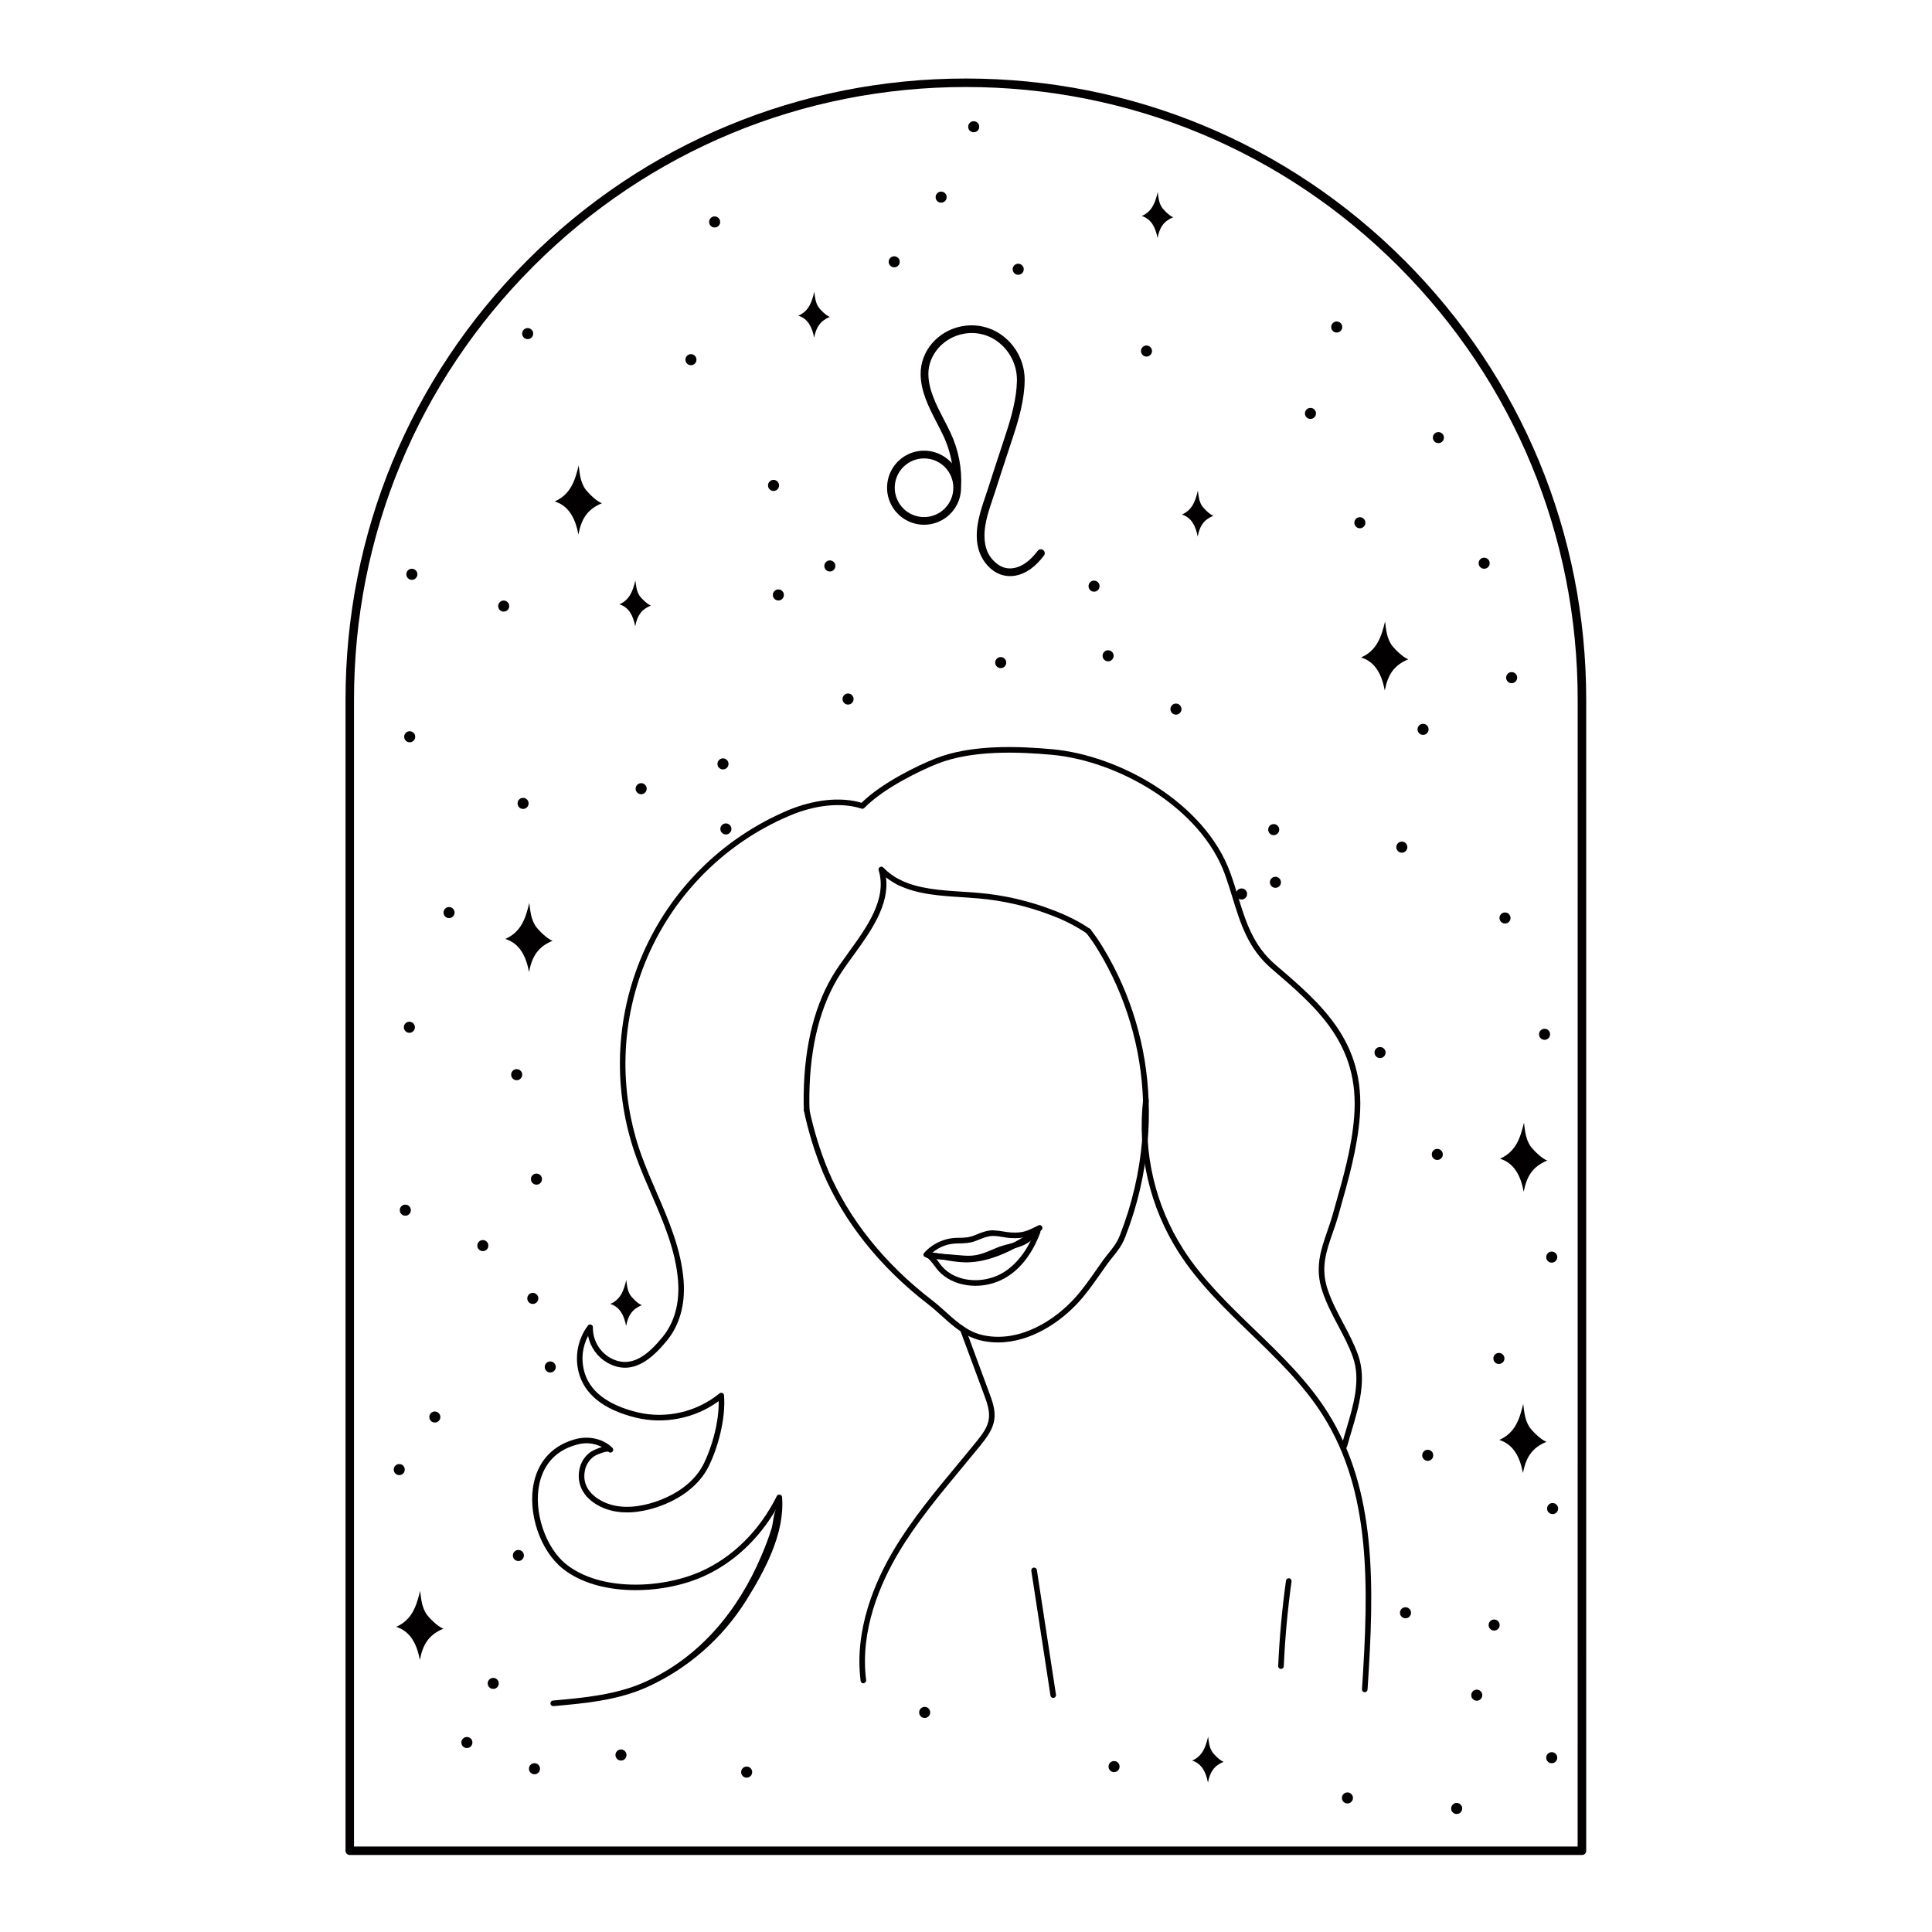 <svg xmlns="http://www.w3.org/2000/svg" xmlns:xlink="http://www.w3.org/1999/xlink" width="300" zoomAndPan="magnify" viewBox="0 0 224.88 225" height="300" preserveAspectRatio="xMidYMid meet" version="1.0"><defs><clipPath id="a68aee7520"><path d="M 40.09 9.145 L 184.762 9.145 L 184.762 216.031 L 40.09 216.031 Z M 40.09 9.145 " clip-rule="nonzero"/></clipPath></defs><path fill="#020000" d="M 116.164 156.34 C 115.594 156.34 115.027 156.285 114.465 156.176 C 113.535 155.992 112.68 155.633 111.895 155.102 C 111.082 154.57 110.344 153.91 109.637 153.27 C 109.129 152.812 108.605 152.34 108.055 151.914 C 102.457 147.609 98.215 142.297 95.781 136.551 C 94.824 134.215 94.082 131.816 93.562 129.348 C 93.543 129.262 93.555 129.18 93.605 129.102 C 93.652 129.027 93.723 128.98 93.809 128.961 C 93.898 128.941 93.977 128.957 94.055 129.004 C 94.129 129.051 94.176 129.121 94.199 129.207 C 94.711 131.637 95.441 134 96.383 136.297 C 98.777 141.941 102.945 147.164 108.453 151.395 C 109.023 151.832 109.559 152.316 110.078 152.781 C 110.805 153.434 111.484 154.047 112.262 154.551 C 112.973 155.039 113.75 155.363 114.594 155.531 C 118.754 156.344 122.793 153.77 125.188 151.082 C 126.078 150.086 126.859 148.973 127.609 147.898 C 127.859 147.539 128.113 147.176 128.371 146.812 C 128.613 146.48 128.844 146.195 129.066 145.918 C 129.586 145.27 130.035 144.711 130.383 143.809 C 131.773 140.242 132.633 136.555 132.957 132.742 C 133.082 131.23 133.117 129.719 133.055 128.203 L 133.055 128.172 C 132.949 125.094 132.457 122.078 131.578 119.125 C 130.703 116.172 129.469 113.375 127.875 110.738 C 127.441 110.016 126.969 109.324 126.453 108.664 C 126.438 108.645 126.422 108.621 126.414 108.602 C 126.391 108.555 126.375 108.504 126.379 108.449 C 126.379 108.359 126.41 108.285 126.473 108.219 C 126.535 108.156 126.613 108.125 126.703 108.125 C 126.816 108.129 126.91 108.18 126.973 108.277 C 127.5 108.957 127.988 109.664 128.43 110.406 C 130.051 113.09 131.309 115.938 132.203 118.949 C 133.098 121.957 133.598 125.031 133.707 128.168 C 133.77 129.715 133.734 131.262 133.605 132.805 C 133.273 136.68 132.402 140.426 130.988 144.051 C 130.605 145.047 130.102 145.676 129.57 146.332 C 129.352 146.605 129.129 146.883 128.895 147.203 C 128.637 147.559 128.387 147.918 128.137 148.277 C 127.375 149.359 126.582 150.496 125.664 151.527 C 123.48 153.969 119.961 156.34 116.164 156.34 Z M 116.164 156.34 " fill-opacity="1" fill-rule="nonzero"/><path fill="#020000" d="M 104.625 103.082 C 104.535 103.082 104.457 103.047 104.395 102.984 C 104.328 102.918 104.297 102.844 104.297 102.754 C 104.301 102.664 104.332 102.586 104.395 102.523 C 104.461 102.457 104.535 102.426 104.625 102.426 C 104.715 102.43 104.793 102.461 104.855 102.523 C 104.918 102.59 104.953 102.664 104.949 102.754 C 104.953 102.848 104.922 102.922 104.855 102.988 C 104.793 103.051 104.715 103.082 104.625 103.082 Z M 104.625 103.082 " fill-opacity="1" fill-rule="nonzero"/><path fill="#020000" d="M 113.531 149.742 C 112.195 149.742 110.902 149.363 109.914 148.617 C 109.5 148.309 109.145 147.941 108.848 147.52 C 108.609 147.18 108.156 146.629 107.988 146.527 C 107.801 146.488 107.715 146.375 107.727 146.184 C 107.742 145.992 107.848 145.891 108.039 145.883 C 108.652 145.859 109.391 145.984 110.035 146.094 C 110.211 146.121 110.379 146.152 110.539 146.172 C 111.133 146.277 111.73 146.34 112.332 146.363 C 115.23 146.422 118.133 144.738 120.605 143.172 C 120.738 143.086 120.863 143.094 120.984 143.191 C 121.105 143.289 121.141 143.41 121.086 143.559 C 120.516 145.105 119.152 147.895 116.43 149.121 C 115.508 149.535 114.543 149.742 113.531 149.742 Z M 108.957 146.586 C 109.105 146.766 109.25 146.961 109.379 147.145 C 109.637 147.508 109.945 147.824 110.305 148.094 C 111.836 149.242 114.191 149.414 116.164 148.523 C 117.758 147.801 119.156 146.273 120.09 144.258 C 117.781 145.676 115.168 147.012 112.473 147.012 L 112.316 147.012 C 111.688 146.988 111.062 146.922 110.441 146.816 C 110.277 146.793 110.105 146.762 109.926 146.73 C 109.621 146.68 109.285 146.625 108.961 146.586 Z M 108.051 146.531 Z M 108.051 146.531 " fill-opacity="1" fill-rule="nonzero"/><path fill="#020000" d="M 112.699 146.895 C 112.531 146.895 112.359 146.895 112.18 146.875 C 111.863 146.852 111.543 146.824 111.23 146.797 C 110.742 146.75 110.238 146.703 109.742 146.684 C 108.965 146.652 107.637 146.551 107.512 146.25 C 107.457 146.125 107.477 146.008 107.57 145.906 C 108.062 145.355 108.648 144.93 109.324 144.625 C 109.996 144.32 110.703 144.164 111.445 144.156 C 112.234 144.156 112.762 144.129 113.418 143.875 L 113.68 143.766 C 114.258 143.531 114.859 143.289 115.551 143.281 C 115.969 143.297 116.383 143.344 116.793 143.418 C 117.098 143.473 117.402 143.512 117.707 143.535 C 119.078 143.605 119.551 143.371 120.812 142.742 L 120.863 142.715 C 121.027 142.629 121.164 142.664 121.273 142.809 C 121.383 142.957 121.371 143.098 121.246 143.23 C 121.121 143.363 121.008 143.48 120.898 143.598 C 120.117 144.434 119.684 144.895 118.371 145.297 C 118.109 145.375 117.848 145.441 117.582 145.508 C 117.137 145.613 116.703 145.75 116.277 145.918 L 115.879 146.082 C 114.777 146.539 113.945 146.895 112.699 146.895 Z M 108.504 145.902 C 109.008 145.961 109.668 146.027 109.77 146.035 C 110.273 146.059 110.789 146.105 111.285 146.152 C 111.598 146.18 111.914 146.207 112.23 146.23 C 113.625 146.328 114.422 145.992 115.629 145.48 L 116.031 145.309 C 116.484 145.129 116.949 144.988 117.426 144.879 C 117.684 144.812 117.934 144.742 118.184 144.672 C 118.684 144.539 119.141 144.32 119.551 144.008 C 119.031 144.168 118.484 144.227 117.68 144.184 C 117.348 144.16 117.02 144.121 116.695 144.059 C 116.32 143.984 115.941 143.941 115.562 143.938 C 114.996 143.945 114.48 144.152 113.93 144.375 L 113.66 144.484 C 112.898 144.781 112.289 144.805 111.449 144.812 C 110.336 144.82 109.355 145.184 108.504 145.902 Z M 108.504 145.902 " fill-opacity="1" fill-rule="nonzero"/><path fill="#020000" d="M 158.879 197.07 L 158.855 197.07 C 158.766 197.066 158.691 197.027 158.633 196.961 C 158.574 196.895 158.547 196.812 158.555 196.727 C 159.363 184.559 159.586 173.77 154.062 164.926 C 151.801 161.305 148.648 158.266 145.602 155.324 C 142.602 152.426 139.492 149.43 137.211 145.859 C 135.523 143.215 134.324 140.367 133.613 137.312 C 132.902 134.258 132.723 131.172 133.07 128.055 C 133.086 127.973 133.129 127.902 133.199 127.852 C 133.266 127.801 133.344 127.777 133.43 127.789 C 133.516 127.797 133.586 127.836 133.641 127.902 C 133.699 127.969 133.723 128.043 133.719 128.129 C 133.375 131.172 133.551 134.184 134.242 137.164 C 134.938 140.145 136.105 142.926 137.754 145.504 C 140 149.012 143.078 151.98 146.055 154.852 C 149.133 157.82 152.312 160.891 154.613 164.574 C 160.242 173.586 160.02 184.492 159.203 196.766 C 159.199 196.852 159.164 196.926 159.102 196.984 C 159.039 197.043 158.965 197.07 158.879 197.07 Z M 158.879 197.07 " fill-opacity="1" fill-rule="nonzero"/><path fill="#020000" d="M 100.492 196.035 C 100.301 196.035 100.195 195.941 100.168 195.754 C 99.406 189.789 101.852 184.16 104.035 180.492 C 106.148 176.941 108.832 173.719 111.43 170.59 C 112.16 169.707 112.918 168.797 113.648 167.895 C 114.379 166.992 114.965 166.203 115.098 165.25 C 115.23 164.301 114.871 163.312 114.551 162.445 L 111.77 154.941 C 111.738 154.859 111.742 154.777 111.781 154.695 C 111.816 154.613 111.879 154.555 111.961 154.523 C 112.047 154.492 112.129 154.496 112.211 154.535 C 112.293 154.57 112.352 154.633 112.383 154.719 L 115.152 162.219 C 115.5 163.16 115.898 164.23 115.734 165.336 C 115.574 166.441 114.895 167.367 114.148 168.301 C 113.414 169.203 112.66 170.117 111.922 171 C 109.352 174.102 106.68 177.312 104.59 180.82 C 102.457 184.398 100.07 189.879 100.809 195.664 C 100.82 195.75 100.801 195.832 100.746 195.902 C 100.688 195.973 100.617 196.016 100.527 196.027 Z M 100.492 196.035 " fill-opacity="1" fill-rule="nonzero"/><path fill="#020000" d="M 122.598 197.73 C 122.414 197.73 122.309 197.641 122.277 197.461 L 120.047 182.938 C 120.035 182.848 120.055 182.766 120.105 182.691 C 120.16 182.621 120.23 182.578 120.32 182.562 C 120.41 182.551 120.488 182.57 120.562 182.625 C 120.633 182.676 120.676 182.746 120.691 182.836 L 122.918 197.359 C 122.934 197.449 122.914 197.527 122.859 197.602 C 122.809 197.676 122.738 197.719 122.648 197.73 Z M 122.598 197.73 " fill-opacity="1" fill-rule="nonzero"/><path fill="#020000" d="M 149.121 194.363 L 149.109 194.363 C 149.02 194.359 148.941 194.324 148.883 194.258 C 148.82 194.191 148.793 194.113 148.797 194.023 C 148.945 190.707 149.25 187.359 149.707 184.07 C 149.723 183.984 149.77 183.914 149.84 183.863 C 149.91 183.812 149.988 183.793 150.074 183.805 C 150.16 183.816 150.23 183.855 150.285 183.926 C 150.34 183.996 150.363 184.07 150.355 184.16 C 149.898 187.426 149.594 190.754 149.449 194.051 C 149.445 194.137 149.41 194.211 149.348 194.273 C 149.285 194.332 149.211 194.363 149.121 194.363 Z M 149.121 194.363 " fill-opacity="1" fill-rule="nonzero"/><path fill="#020000" d="M 64.379 198.691 C 64.289 198.695 64.215 198.668 64.148 198.605 C 64.082 198.547 64.047 198.473 64.043 198.383 C 64.039 198.293 64.066 198.215 64.125 198.148 C 64.188 198.082 64.262 198.047 64.352 198.043 C 67.969 197.719 71.707 197.383 75.062 195.875 C 81.465 192.984 85.906 187.559 88.605 181.199 C 89.051 180.168 89.445 179.121 89.785 178.051 C 89.988 177.398 90.012 176.301 90.34 175.734 C 88.27 179.305 85.277 182.074 81.805 183.613 C 77 185.746 69.57 185.973 65.457 182.668 C 62.828 180.555 61.359 176.164 62.113 172.672 C 62.68 170.055 64.426 168.25 67.031 167.582 C 68.582 167.188 70.242 167.59 71.258 168.613 C 71.32 168.676 71.355 168.75 71.355 168.844 C 71.355 168.934 71.324 169.008 71.258 169.074 C 71.195 169.137 71.117 169.168 71.027 169.168 C 70.938 169.168 70.863 169.137 70.797 169.07 C 70.586 168.961 69.5 169.352 69.137 169.598 C 68.559 170.008 68.199 170.562 68.055 171.258 C 67.602 173.508 69.543 174.613 70.395 174.984 C 72.387 175.852 74.648 175.43 76.191 174.922 C 77.738 174.414 80.562 173.152 81.891 170.477 C 82.82 168.602 83.68 165.699 83.637 163.176 C 82.25 164.184 80.715 164.855 79.035 165.191 C 77.355 165.527 75.68 165.5 74.012 165.105 C 70.23 164.176 67.98 162.379 67.32 159.77 C 67.09 158.836 67.07 157.898 67.258 156.957 C 67.449 156.012 67.828 155.156 68.402 154.383 C 68.5 154.258 68.621 154.219 68.773 154.273 C 68.922 154.324 68.996 154.43 68.988 154.59 C 68.98 155.312 69.152 155.988 69.504 156.617 C 69.859 157.25 70.348 157.746 70.973 158.113 C 73.465 159.523 75.465 157.695 77.094 155.719 C 78.48 154.035 79.109 151.77 78.906 149.164 C 78.633 145.621 77.188 142.285 75.793 139.062 C 75.195 137.68 74.574 136.254 74.059 134.828 C 73.715 133.875 73.414 132.91 73.16 131.93 C 72.906 130.949 72.699 129.957 72.539 128.957 C 72.379 127.957 72.266 126.949 72.199 125.941 C 72.137 124.93 72.117 123.918 72.148 122.902 C 72.18 121.891 72.258 120.883 72.387 119.875 C 72.512 118.871 72.688 117.875 72.906 116.887 C 73.129 115.898 73.395 114.922 73.711 113.957 C 74.023 112.996 74.383 112.047 74.785 111.117 C 75.188 110.191 75.637 109.281 76.125 108.395 C 76.613 107.508 77.145 106.645 77.715 105.809 C 78.285 104.973 78.895 104.164 79.543 103.387 C 80.191 102.609 80.875 101.863 81.594 101.148 C 82.312 100.434 83.062 99.758 83.844 99.113 C 84.629 98.473 85.441 97.867 86.281 97.305 C 87.121 96.738 87.984 96.215 88.875 95.73 C 89.766 95.246 90.676 94.809 91.605 94.41 C 94.691 93.098 97.832 92.766 100.277 93.492 C 102.609 91.191 106.758 89.172 108.879 88.332 C 113.113 86.652 118.672 86.91 122.477 87.254 C 130.367 87.965 140.285 93.539 143.215 101.637 C 143.551 102.555 143.832 103.469 144.105 104.355 C 145.016 107.324 145.879 110.125 148.473 112.348 C 153.875 116.969 158.977 121.332 158.301 130.059 C 158.016 133.719 157 137.305 156.02 140.773 L 155.797 141.562 C 155.59 142.301 155.355 142.98 155.121 143.641 C 154.375 145.789 153.734 147.641 154.547 150.133 C 154.992 151.508 155.688 152.816 156.359 154.082 C 157 155.289 157.66 156.531 158.121 157.852 C 159.117 160.695 158.18 163.852 157.352 166.637 C 157.16 167.27 156.98 167.871 156.824 168.461 C 156.801 168.547 156.75 168.613 156.672 168.66 C 156.598 168.703 156.512 168.715 156.426 168.691 C 156.34 168.668 156.273 168.621 156.23 168.543 C 156.184 168.465 156.172 168.383 156.195 168.293 C 156.355 167.695 156.535 167.09 156.727 166.449 C 157.566 163.629 158.434 160.715 157.504 158.07 C 157.059 156.797 156.41 155.57 155.781 154.391 C 155.098 153.098 154.391 151.762 153.926 150.336 C 153.043 147.637 153.754 145.594 154.504 143.426 C 154.727 142.773 154.961 142.102 155.16 141.383 L 155.383 140.598 C 156.367 137.156 157.379 133.602 157.648 130.008 C 158.301 121.605 153.316 117.348 148.051 112.84 C 145.312 110.5 144.422 107.609 143.48 104.547 C 143.211 103.668 142.93 102.762 142.605 101.855 C 139.762 94 130.105 88.594 122.418 87.902 C 118.672 87.566 113.223 87.316 109.121 88.941 C 107.004 89.781 102.832 91.809 100.602 94.09 C 100.508 94.184 100.395 94.211 100.27 94.172 C 97.953 93.414 94.887 93.719 91.863 95.008 C 90.949 95.395 90.055 95.828 89.184 96.301 C 88.312 96.773 87.465 97.285 86.641 97.84 C 85.816 98.395 85.023 98.984 84.254 99.613 C 83.488 100.246 82.754 100.91 82.047 101.609 C 81.344 102.309 80.676 103.039 80.039 103.801 C 79.406 104.562 78.809 105.355 78.246 106.176 C 77.688 106.996 77.168 107.84 76.688 108.707 C 76.207 109.578 75.77 110.469 75.375 111.379 C 74.98 112.289 74.629 113.215 74.32 114.16 C 74.016 115.105 73.75 116.062 73.535 117.031 C 73.316 118 73.148 118.977 73.023 119.961 C 72.898 120.945 72.824 121.934 72.793 122.926 C 72.762 123.922 72.777 124.91 72.844 125.902 C 72.906 126.895 73.016 127.879 73.172 128.859 C 73.332 129.84 73.535 130.812 73.785 131.773 C 74.031 132.734 74.328 133.68 74.664 134.613 C 75.176 136.02 75.789 137.438 76.383 138.812 C 77.801 142.09 79.266 145.473 79.551 149.125 C 79.77 151.902 79.09 154.328 77.594 156.145 C 75.898 158.203 73.578 160.352 70.648 158.691 C 70.074 158.352 69.59 157.914 69.203 157.371 C 68.816 156.828 68.559 156.227 68.426 155.574 C 67.77 156.859 67.609 158.207 67.949 159.609 C 68.543 161.969 70.633 163.605 74.16 164.473 C 74.988 164.668 75.828 164.77 76.68 164.773 C 77.531 164.773 78.371 164.68 79.199 164.492 C 80.027 164.301 80.824 164.02 81.59 163.645 C 82.355 163.273 83.066 162.816 83.727 162.281 C 83.828 162.199 83.941 162.18 84.062 162.23 C 84.184 162.285 84.25 162.375 84.262 162.504 C 84.48 165.281 83.52 168.656 82.473 170.77 C 81.414 172.91 79.254 174.605 76.395 175.543 C 74.742 176.082 72.316 176.531 70.137 175.586 C 68.055 174.68 67.039 173.012 67.418 171.133 C 67.59 170.262 68.043 169.57 68.77 169.062 C 69.172 168.836 69.594 168.656 70.039 168.52 C 69.129 168.062 68.18 167.961 67.195 168.223 C 64.18 168.992 63.113 171.145 62.754 172.816 C 62.059 176.035 63.453 180.227 65.867 182.164 C 69.793 185.312 76.914 185.07 81.539 183.02 C 85.258 181.371 88.402 178.258 90.402 174.242 C 90.477 174.098 90.598 174.039 90.758 174.07 C 90.918 174.102 91.008 174.199 91.02 174.363 C 91.355 178.625 88.988 182.949 86.805 186.441 C 85.422 188.633 83.754 190.586 81.801 192.293 C 79.848 194 77.691 195.391 75.332 196.465 C 71.875 198.027 68.082 198.363 64.41 198.695 Z M 64.379 198.691 " fill-opacity="1" fill-rule="nonzero"/><path fill="#020000" d="M 93.883 129.605 C 93.797 129.605 93.723 129.578 93.66 129.516 C 93.598 129.457 93.562 129.383 93.559 129.297 C 93.547 129.074 93.535 128.844 93.535 128.621 C 93.469 122.625 94.578 117.625 96.832 113.766 C 97.371 112.84 98.062 111.891 98.789 110.883 C 100.895 107.98 103.281 104.691 102.27 101.352 C 102.227 101.191 102.273 101.07 102.418 100.984 C 102.562 100.898 102.695 100.914 102.812 101.035 C 103.371 101.617 104.012 102.09 104.734 102.449 L 104.77 102.465 C 106.871 103.52 109.504 103.684 112.059 103.852 C 112.68 103.891 113.32 103.93 113.938 103.988 C 116.934 104.25 119.832 104.926 122.633 106.012 C 124.316 106.656 125.711 107.367 126.883 108.18 C 126.98 108.246 127.027 108.34 127.031 108.457 C 127.031 108.602 126.965 108.703 126.828 108.758 C 126.691 108.816 126.574 108.789 126.473 108.684 C 125.195 107.832 123.84 107.141 122.398 106.605 C 119.656 105.543 116.816 104.883 113.883 104.629 C 113.277 104.578 112.637 104.535 112.02 104.492 C 109.418 104.328 106.727 104.156 104.508 103.055 C 104.496 103.051 104.484 103.043 104.473 103.039 C 103.992 102.797 103.543 102.508 103.121 102.172 C 103.543 105.441 101.312 108.516 99.332 111.258 C 98.609 112.25 97.93 113.188 97.406 114.086 C 95.215 117.844 94.133 122.73 94.199 128.605 C 94.199 128.824 94.211 129.043 94.223 129.258 C 94.227 129.348 94.199 129.426 94.137 129.492 C 94.078 129.559 94.004 129.594 93.914 129.598 Z M 93.883 129.605 " fill-opacity="1" fill-rule="nonzero"/><g clip-path="url(#a68aee7520)"><path fill="#020000" d="M 163.508 30.328 C 149.863 16.664 131.719 9.145 112.426 9.145 C 93.129 9.145 74.984 16.664 61.34 30.328 C 47.695 43.992 40.18 62.148 40.18 81.461 L 40.18 215.539 C 40.18 215.676 40.227 215.793 40.324 215.887 C 40.422 215.984 40.535 216.031 40.672 216.031 L 184.176 216.031 C 184.312 216.035 184.426 215.984 184.523 215.891 C 184.621 215.793 184.668 215.676 184.668 215.539 L 184.668 81.461 C 184.664 62.148 177.152 43.988 163.508 30.328 Z M 183.672 215.043 L 41.168 215.043 L 41.168 81.461 C 41.168 62.41 48.578 44.504 62.039 31.027 C 75.5 17.551 93.391 10.133 112.426 10.133 C 131.457 10.133 149.348 17.555 162.809 31.027 C 176.27 44.504 183.676 62.41 183.676 81.461 Z M 183.672 215.043 " fill-opacity="1" fill-rule="nonzero"/></g><path fill="#020000" d="M 64.539 58.395 C 66.219 58.918 66.949 60.41 67.301 62.242 C 67.664 60.379 68.359 59.312 70.043 58.602 C 69.352 58.383 68.254 57.211 68.035 56.855 C 67.508 55.996 67.457 55.156 67.332 54.199 C 66.91 55.965 66.395 57.582 64.539 58.395 Z M 64.539 58.395 " fill-opacity="1" fill-rule="nonzero"/><path fill="#020000" d="M 46.078 189.465 C 47.754 189.988 48.488 191.48 48.836 193.312 C 49.199 191.449 49.898 190.383 51.582 189.672 C 50.891 189.453 49.789 188.281 49.57 187.926 C 49.043 187.066 48.996 186.227 48.867 185.27 C 48.445 187.027 47.93 188.652 46.078 189.465 Z M 46.078 189.465 " fill-opacity="1" fill-rule="nonzero"/><path fill="#020000" d="M 174.629 134.941 C 176.309 135.465 177.043 136.957 177.391 138.789 C 177.754 136.926 178.453 135.859 180.137 135.152 C 179.441 134.93 178.344 133.758 178.125 133.402 C 177.598 132.543 177.547 131.703 177.422 130.746 C 177 132.512 176.48 134.129 174.629 134.941 Z M 174.629 134.941 " fill-opacity="1" fill-rule="nonzero"/><path fill="#020000" d="M 174.543 167.695 C 176.219 168.223 176.953 169.711 177.301 171.543 C 177.668 169.684 178.363 168.613 180.047 167.906 C 179.355 167.684 178.254 166.516 178.035 166.156 C 177.512 165.301 177.461 164.457 177.332 163.5 C 176.91 165.27 176.395 166.883 174.543 167.695 Z M 174.543 167.695 " fill-opacity="1" fill-rule="nonzero"/><path fill="#020000" d="M 158.453 76.566 C 160.129 77.09 160.863 78.582 161.211 80.414 C 161.578 78.551 162.273 77.484 163.957 76.777 C 163.266 76.555 162.164 75.383 161.945 75.027 C 161.422 74.168 161.367 73.328 161.246 72.371 C 160.82 74.141 160.305 75.754 158.453 76.566 Z M 158.453 76.566 " fill-opacity="1" fill-rule="nonzero"/><path fill="#020000" d="M 58.789 109.348 C 60.469 109.875 61.203 111.363 61.551 113.195 C 61.914 111.332 62.613 110.266 64.297 109.559 C 63.602 109.34 62.504 108.168 62.285 107.809 C 61.758 106.949 61.707 106.109 61.582 105.152 C 61.156 106.922 60.645 108.535 58.789 109.348 Z M 58.789 109.348 " fill-opacity="1" fill-rule="nonzero"/><path fill="#020000" d="M 72.078 70.379 C 73.195 70.727 73.684 71.723 73.914 72.941 C 74.156 71.699 74.621 70.988 75.742 70.52 C 75.281 70.371 74.547 69.594 74.402 69.355 C 74.055 68.785 74.02 68.223 73.938 67.594 C 73.652 68.754 73.309 69.84 72.078 70.379 Z M 72.078 70.379 " fill-opacity="1" fill-rule="nonzero"/><path fill="#020000" d="M 138.777 205.039 C 139.895 205.387 140.383 206.379 140.617 207.602 C 140.859 206.359 141.32 205.648 142.441 205.176 C 141.984 205.031 141.25 204.25 141.105 204.012 C 140.754 203.441 140.723 202.883 140.637 202.246 C 140.355 203.422 140.012 204.496 138.777 205.039 Z M 138.777 205.039 " fill-opacity="1" fill-rule="nonzero"/><path fill="#020000" d="M 92.914 36.766 C 94.035 37.117 94.52 38.109 94.754 39.328 C 94.996 38.086 95.461 37.379 96.582 36.906 C 96.121 36.758 95.387 35.98 95.242 35.742 C 94.891 35.172 94.859 34.609 94.773 33.973 C 94.492 35.156 94.148 36.223 92.914 36.766 Z M 92.914 36.766 " fill-opacity="1" fill-rule="nonzero"/><path fill="#020000" d="M 71.016 151.855 C 72.137 152.207 72.621 153.199 72.855 154.418 C 73.098 153.18 73.562 152.469 74.684 151.996 C 74.223 151.852 73.488 151.07 73.344 150.832 C 72.992 150.262 72.961 149.699 72.875 149.07 C 72.594 150.242 72.254 151.316 71.016 151.855 Z M 71.016 151.855 " fill-opacity="1" fill-rule="nonzero"/><path fill="#020000" d="M 137.586 59.922 C 138.703 60.273 139.191 61.262 139.422 62.484 C 139.664 61.242 140.129 60.535 141.25 60.062 C 140.789 59.914 140.059 59.137 139.91 58.898 C 139.562 58.328 139.527 57.766 139.445 57.129 C 139.164 58.305 138.82 59.383 137.586 59.922 Z M 137.586 59.922 " fill-opacity="1" fill-rule="nonzero"/><path fill="#020000" d="M 132.91 25.156 C 134.027 25.508 134.516 26.5 134.746 27.719 C 134.992 26.477 135.453 25.77 136.574 25.297 C 136.113 25.148 135.383 24.371 135.238 24.133 C 134.887 23.562 134.852 23 134.77 22.363 C 134.488 23.539 134.145 24.617 132.91 25.156 Z M 132.91 25.156 " fill-opacity="1" fill-rule="nonzero"/><path fill="#020000" d="M 91.23 69.285 C 91.23 69.465 91.168 69.617 91.043 69.742 C 90.918 69.867 90.766 69.93 90.59 69.93 C 90.41 69.93 90.262 69.867 90.137 69.742 C 90.008 69.617 89.945 69.465 89.945 69.285 C 89.945 69.109 90.008 68.957 90.137 68.832 C 90.262 68.707 90.41 68.645 90.59 68.645 C 90.766 68.645 90.918 68.707 91.043 68.832 C 91.168 68.957 91.23 69.109 91.23 69.285 Z M 91.23 69.285 " fill-opacity="1" fill-rule="nonzero"/><path fill="#020000" d="M 48.547 66.883 C 48.547 67.059 48.484 67.211 48.359 67.336 C 48.234 67.461 48.082 67.527 47.906 67.527 C 47.727 67.527 47.574 67.461 47.449 67.336 C 47.324 67.211 47.262 67.059 47.262 66.883 C 47.262 66.703 47.324 66.551 47.449 66.426 C 47.574 66.301 47.727 66.238 47.906 66.238 C 48.082 66.238 48.234 66.301 48.359 66.426 C 48.484 66.551 48.547 66.703 48.547 66.883 Z M 48.547 66.883 " fill-opacity="1" fill-rule="nonzero"/><path fill="#020000" d="M 97.227 65.91 C 97.227 66.09 97.164 66.238 97.039 66.367 C 96.914 66.492 96.762 66.555 96.586 66.555 C 96.406 66.555 96.254 66.492 96.129 66.367 C 96.004 66.238 95.941 66.09 95.941 65.91 C 95.941 65.734 96.004 65.582 96.129 65.457 C 96.254 65.328 96.406 65.266 96.586 65.266 C 96.762 65.266 96.914 65.328 97.039 65.457 C 97.164 65.582 97.227 65.734 97.227 65.91 Z M 97.227 65.91 " fill-opacity="1" fill-rule="nonzero"/><path fill="#020000" d="M 48.297 85.805 C 48.297 85.98 48.234 86.133 48.109 86.258 C 47.98 86.383 47.832 86.445 47.652 86.445 C 47.477 86.445 47.324 86.383 47.199 86.258 C 47.074 86.133 47.012 85.98 47.012 85.805 C 47.012 85.625 47.074 85.473 47.199 85.348 C 47.324 85.223 47.477 85.16 47.652 85.16 C 47.832 85.16 47.98 85.223 48.109 85.348 C 48.234 85.473 48.297 85.625 48.297 85.805 Z M 48.297 85.805 " fill-opacity="1" fill-rule="nonzero"/><path fill="#020000" d="M 47.785 140.938 C 47.785 141.113 47.723 141.266 47.598 141.391 C 47.473 141.52 47.32 141.582 47.141 141.582 C 46.965 141.582 46.812 141.52 46.688 141.391 C 46.562 141.266 46.5 141.113 46.5 140.938 C 46.5 140.758 46.562 140.609 46.688 140.48 C 46.812 140.355 46.965 140.293 47.141 140.293 C 47.32 140.293 47.473 140.355 47.598 140.48 C 47.723 140.609 47.785 140.758 47.785 140.938 Z M 47.785 140.938 " fill-opacity="1" fill-rule="nonzero"/><path fill="#020000" d="M 52.879 106.277 C 52.879 106.457 52.816 106.605 52.691 106.734 C 52.566 106.859 52.414 106.922 52.238 106.922 C 52.059 106.922 51.906 106.859 51.781 106.734 C 51.656 106.605 51.594 106.457 51.594 106.277 C 51.594 106.102 51.656 105.949 51.781 105.824 C 51.906 105.695 52.059 105.633 52.238 105.633 C 52.414 105.633 52.566 105.695 52.691 105.824 C 52.816 105.949 52.879 106.102 52.879 106.277 Z M 52.879 106.277 " fill-opacity="1" fill-rule="nonzero"/><path fill="#020000" d="M 51.223 165.027 C 51.223 165.203 51.16 165.355 51.035 165.48 C 50.91 165.605 50.758 165.668 50.578 165.668 C 50.402 165.668 50.25 165.605 50.125 165.48 C 50 165.355 49.938 165.203 49.938 165.027 C 49.938 164.848 50 164.695 50.125 164.57 C 50.25 164.445 50.402 164.383 50.578 164.383 C 50.758 164.383 50.91 164.445 51.035 164.57 C 51.16 164.695 51.223 164.848 51.223 165.027 Z M 51.223 165.027 " fill-opacity="1" fill-rule="nonzero"/><path fill="#020000" d="M 47.078 171.145 C 47.078 171.324 47.016 171.477 46.891 171.602 C 46.766 171.727 46.613 171.789 46.434 171.789 C 46.258 171.789 46.105 171.727 45.98 171.602 C 45.855 171.477 45.793 171.324 45.793 171.145 C 45.793 170.969 45.855 170.816 45.98 170.691 C 46.105 170.566 46.258 170.504 46.434 170.504 C 46.613 170.504 46.766 170.566 46.891 170.691 C 47.016 170.816 47.078 170.969 47.078 171.145 Z M 47.078 171.145 " fill-opacity="1" fill-rule="nonzero"/><path fill="#020000" d="M 58.023 196.047 C 58.023 196.227 57.961 196.379 57.836 196.504 C 57.711 196.629 57.559 196.691 57.383 196.691 C 57.203 196.691 57.055 196.629 56.93 196.504 C 56.801 196.379 56.738 196.227 56.738 196.047 C 56.738 195.871 56.801 195.719 56.93 195.594 C 57.055 195.469 57.203 195.406 57.383 195.406 C 57.559 195.406 57.711 195.469 57.836 195.594 C 57.961 195.719 58.023 195.871 58.023 196.047 Z M 58.023 196.047 " fill-opacity="1" fill-rule="nonzero"/><path fill="#020000" d="M 62.633 151.215 C 62.633 151.391 62.57 151.543 62.445 151.668 C 62.32 151.793 62.168 151.855 61.992 151.855 C 61.812 151.855 61.66 151.793 61.535 151.668 C 61.41 151.543 61.348 151.391 61.348 151.215 C 61.348 151.035 61.41 150.883 61.535 150.758 C 61.66 150.633 61.812 150.57 61.992 150.57 C 62.168 150.57 62.32 150.633 62.445 150.758 C 62.57 150.883 62.633 151.035 62.633 151.215 Z M 62.633 151.215 " fill-opacity="1" fill-rule="nonzero"/><path fill="#020000" d="M 54.957 202.93 C 54.957 203.109 54.895 203.262 54.77 203.387 C 54.645 203.512 54.492 203.574 54.312 203.574 C 54.137 203.574 53.984 203.512 53.859 203.387 C 53.734 203.262 53.672 203.109 53.672 202.93 C 53.672 202.754 53.734 202.602 53.859 202.477 C 53.984 202.352 54.137 202.289 54.312 202.289 C 54.492 202.289 54.645 202.352 54.77 202.477 C 54.895 202.602 54.957 202.754 54.957 202.93 Z M 54.957 202.93 " fill-opacity="1" fill-rule="nonzero"/><path fill="#020000" d="M 72.902 204.387 C 72.902 204.566 72.84 204.719 72.715 204.844 C 72.586 204.969 72.438 205.031 72.258 205.031 C 72.082 205.031 71.93 204.969 71.805 204.844 C 71.68 204.719 71.617 204.566 71.617 204.387 C 71.617 204.211 71.68 204.059 71.805 203.934 C 71.93 203.809 72.082 203.742 72.258 203.742 C 72.438 203.742 72.586 203.809 72.715 203.934 C 72.84 204.059 72.902 204.211 72.902 204.387 Z M 72.902 204.387 " fill-opacity="1" fill-rule="nonzero"/><path fill="#020000" d="M 60.953 181.148 C 60.953 181.328 60.891 181.48 60.766 181.605 C 60.641 181.73 60.488 181.793 60.309 181.793 C 60.133 181.793 59.98 181.73 59.855 181.605 C 59.73 181.48 59.668 181.328 59.668 181.148 C 59.668 180.973 59.73 180.82 59.855 180.695 C 59.98 180.57 60.133 180.508 60.309 180.508 C 60.488 180.508 60.641 180.57 60.766 180.695 C 60.891 180.82 60.953 180.973 60.953 181.148 Z M 60.953 181.148 " fill-opacity="1" fill-rule="nonzero"/><path fill="#020000" d="M 173.426 65.594 C 173.426 65.77 173.363 65.922 173.238 66.047 C 173.109 66.172 172.961 66.234 172.781 66.234 C 172.605 66.234 172.453 66.172 172.328 66.047 C 172.203 65.922 172.141 65.77 172.141 65.594 C 172.141 65.414 172.203 65.262 172.328 65.137 C 172.453 65.012 172.605 64.949 172.781 64.949 C 172.961 64.949 173.109 65.012 173.238 65.137 C 173.363 65.262 173.426 65.414 173.426 65.594 Z M 173.426 65.594 " fill-opacity="1" fill-rule="nonzero"/><path fill="#020000" d="M 180.461 120.453 C 180.461 120.633 180.398 120.785 180.273 120.91 C 180.148 121.035 179.996 121.098 179.816 121.098 C 179.641 121.098 179.488 121.035 179.363 120.91 C 179.238 120.785 179.176 120.633 179.176 120.453 C 179.176 120.277 179.238 120.125 179.363 120 C 179.488 119.875 179.641 119.812 179.816 119.812 C 179.996 119.812 180.148 119.875 180.273 120 C 180.398 120.125 180.461 120.277 180.461 120.453 Z M 180.461 120.453 " fill-opacity="1" fill-rule="nonzero"/><path fill="#020000" d="M 166.312 84.941 C 166.312 85.117 166.25 85.27 166.125 85.395 C 165.996 85.52 165.848 85.582 165.668 85.582 C 165.492 85.582 165.34 85.52 165.215 85.395 C 165.09 85.27 165.027 85.117 165.027 84.941 C 165.027 84.762 165.09 84.609 165.215 84.484 C 165.34 84.359 165.492 84.297 165.668 84.297 C 165.848 84.297 165.996 84.359 166.125 84.484 C 166.25 84.609 166.312 84.762 166.312 84.941 Z M 166.312 84.941 " fill-opacity="1" fill-rule="nonzero"/><path fill="#020000" d="M 181.297 204.699 C 181.297 204.879 181.234 205.031 181.109 205.156 C 180.984 205.281 180.832 205.344 180.656 205.344 C 180.477 205.344 180.328 205.281 180.199 205.156 C 180.074 205.031 180.012 204.879 180.012 204.699 C 180.012 204.523 180.074 204.371 180.199 204.246 C 180.328 204.121 180.477 204.059 180.656 204.059 C 180.832 204.059 180.984 204.121 181.109 204.246 C 181.234 204.371 181.297 204.523 181.297 204.699 Z M 181.297 204.699 " fill-opacity="1" fill-rule="nonzero"/><path fill="#020000" d="M 166.855 169.484 C 166.855 169.66 166.793 169.812 166.668 169.938 C 166.543 170.066 166.391 170.129 166.215 170.129 C 166.035 170.129 165.887 170.066 165.758 169.938 C 165.633 169.812 165.57 169.66 165.57 169.484 C 165.57 169.305 165.633 169.156 165.758 169.027 C 165.887 168.902 166.035 168.84 166.215 168.84 C 166.391 168.84 166.543 168.902 166.668 169.027 C 166.793 169.156 166.855 169.305 166.855 169.484 Z M 166.855 169.484 " fill-opacity="1" fill-rule="nonzero"/><path fill="#020000" d="M 181.297 146.402 C 181.297 146.582 181.234 146.73 181.109 146.859 C 180.984 146.984 180.832 147.047 180.656 147.047 C 180.477 147.047 180.328 146.984 180.199 146.859 C 180.074 146.73 180.012 146.582 180.012 146.402 C 180.012 146.227 180.074 146.074 180.199 145.949 C 180.328 145.82 180.477 145.758 180.656 145.758 C 180.832 145.758 180.984 145.82 181.109 145.949 C 181.234 146.074 181.297 146.227 181.297 146.402 Z M 181.297 146.402 " fill-opacity="1" fill-rule="nonzero"/><path fill="#020000" d="M 172.566 197.422 C 172.566 197.598 172.504 197.75 172.379 197.875 C 172.254 198 172.102 198.066 171.926 198.066 C 171.746 198.066 171.594 198 171.469 197.875 C 171.344 197.75 171.281 197.598 171.281 197.422 C 171.281 197.242 171.344 197.09 171.469 196.965 C 171.594 196.84 171.746 196.777 171.926 196.777 C 172.102 196.777 172.254 196.84 172.379 196.965 C 172.504 197.09 172.566 197.242 172.566 197.422 Z M 172.566 197.422 " fill-opacity="1" fill-rule="nonzero"/><path fill="#020000" d="M 174.59 189.25 C 174.59 189.43 174.527 189.582 174.402 189.707 C 174.277 189.832 174.125 189.895 173.949 189.895 C 173.77 189.895 173.621 189.832 173.492 189.707 C 173.367 189.582 173.305 189.43 173.305 189.25 C 173.305 189.074 173.367 188.922 173.492 188.797 C 173.621 188.672 173.77 188.609 173.949 188.609 C 174.125 188.609 174.277 188.672 174.402 188.797 C 174.527 188.922 174.59 189.074 174.59 189.25 Z M 174.59 189.25 " fill-opacity="1" fill-rule="nonzero"/><path fill="#020000" d="M 181.398 175.688 C 181.398 175.867 181.336 176.016 181.207 176.145 C 181.082 176.27 180.934 176.332 180.754 176.332 C 180.578 176.332 180.426 176.27 180.301 176.145 C 180.176 176.016 180.113 175.867 180.113 175.688 C 180.113 175.512 180.176 175.359 180.301 175.234 C 180.426 175.105 180.578 175.043 180.754 175.043 C 180.934 175.043 181.082 175.105 181.207 175.234 C 181.336 175.359 181.398 175.512 181.398 175.688 Z M 181.398 175.688 " fill-opacity="1" fill-rule="nonzero"/><path fill="#020000" d="M 170.227 210.613 C 170.227 210.793 170.164 210.945 170.039 211.07 C 169.914 211.195 169.762 211.258 169.582 211.258 C 169.406 211.258 169.254 211.195 169.129 211.07 C 169.004 210.945 168.941 210.793 168.941 210.613 C 168.941 210.438 169.004 210.285 169.129 210.16 C 169.254 210.035 169.406 209.969 169.582 209.969 C 169.762 209.969 169.914 210.035 170.039 210.16 C 170.164 210.285 170.227 210.438 170.227 210.613 Z M 170.227 210.613 " fill-opacity="1" fill-rule="nonzero"/><path fill="#020000" d="M 62.828 205.984 C 62.828 206.164 62.766 206.312 62.641 206.441 C 62.516 206.566 62.363 206.629 62.188 206.629 C 62.008 206.629 61.859 206.566 61.73 206.441 C 61.605 206.312 61.543 206.164 61.543 205.984 C 61.543 205.809 61.605 205.656 61.73 205.531 C 61.859 205.402 62.008 205.34 62.188 205.34 C 62.363 205.34 62.516 205.402 62.641 205.531 C 62.766 205.656 62.828 205.809 62.828 205.984 Z M 62.828 205.984 " fill-opacity="1" fill-rule="nonzero"/><path fill="#020000" d="M 63.059 137.32 C 63.059 137.496 62.996 137.648 62.871 137.773 C 62.746 137.902 62.594 137.965 62.414 137.965 C 62.238 137.965 62.086 137.902 61.961 137.773 C 61.836 137.648 61.773 137.496 61.773 137.32 C 61.773 137.141 61.836 136.992 61.961 136.863 C 62.086 136.738 62.238 136.676 62.414 136.676 C 62.594 136.676 62.746 136.738 62.871 136.863 C 62.996 136.992 63.059 137.141 63.059 137.32 Z M 63.059 137.32 " fill-opacity="1" fill-rule="nonzero"/><path fill="#020000" d="M 164.266 187.824 C 164.266 188 164.203 188.152 164.078 188.277 C 163.953 188.402 163.801 188.465 163.621 188.465 C 163.445 188.465 163.293 188.402 163.168 188.277 C 163.043 188.152 162.98 188 162.98 187.824 C 162.98 187.645 163.043 187.492 163.168 187.367 C 163.293 187.242 163.445 187.18 163.621 187.18 C 163.801 187.18 163.953 187.242 164.078 187.367 C 164.203 187.492 164.266 187.645 164.266 187.824 Z M 164.266 187.824 " fill-opacity="1" fill-rule="nonzero"/><path fill="#020000" d="M 56.812 145.059 C 56.812 145.238 56.75 145.391 56.625 145.516 C 56.5 145.641 56.348 145.703 56.172 145.703 C 55.992 145.703 55.844 145.641 55.715 145.516 C 55.59 145.391 55.527 145.238 55.527 145.059 C 55.527 144.883 55.59 144.73 55.715 144.605 C 55.844 144.48 55.992 144.418 56.172 144.418 C 56.348 144.418 56.5 144.48 56.625 144.605 C 56.75 144.73 56.812 144.883 56.812 145.059 Z M 56.812 145.059 " fill-opacity="1" fill-rule="nonzero"/><path fill="#020000" d="M 61.5 93.562 C 61.5 93.742 61.438 93.891 61.312 94.02 C 61.184 94.145 61.035 94.207 60.855 94.207 C 60.68 94.207 60.527 94.145 60.402 94.02 C 60.277 93.891 60.215 93.742 60.215 93.562 C 60.215 93.387 60.277 93.234 60.402 93.109 C 60.527 92.98 60.68 92.918 60.855 92.918 C 61.035 92.918 61.184 92.98 61.312 93.109 C 61.438 93.234 61.5 93.387 61.5 93.562 Z M 61.5 93.562 " fill-opacity="1" fill-rule="nonzero"/><path fill="#020000" d="M 59.242 70.586 C 59.242 70.762 59.18 70.914 59.055 71.039 C 58.93 71.164 58.777 71.227 58.598 71.227 C 58.422 71.227 58.27 71.164 58.145 71.039 C 58.02 70.914 57.957 70.762 57.957 70.586 C 57.957 70.406 58.02 70.254 58.145 70.129 C 58.27 70.004 58.422 69.941 58.598 69.941 C 58.777 69.941 58.93 70.004 59.055 70.129 C 59.18 70.254 59.242 70.406 59.242 70.586 Z M 59.242 70.586 " fill-opacity="1" fill-rule="nonzero"/><path fill="#020000" d="M 158.953 60.879 C 158.953 61.055 158.891 61.207 158.766 61.332 C 158.641 61.461 158.488 61.523 158.312 61.523 C 158.133 61.523 157.984 61.461 157.855 61.332 C 157.73 61.207 157.668 61.055 157.668 60.879 C 157.668 60.699 157.73 60.551 157.855 60.422 C 157.984 60.297 158.133 60.234 158.312 60.234 C 158.488 60.234 158.641 60.297 158.766 60.422 C 158.891 60.551 158.953 60.699 158.953 60.879 Z M 158.953 60.879 " fill-opacity="1" fill-rule="nonzero"/><path fill="#020000" d="M 175.855 106.906 C 175.855 107.086 175.793 107.238 175.668 107.363 C 175.543 107.488 175.391 107.551 175.215 107.551 C 175.035 107.551 174.887 107.488 174.758 107.363 C 174.633 107.238 174.57 107.086 174.57 106.906 C 174.57 106.73 174.633 106.578 174.758 106.453 C 174.887 106.328 175.035 106.266 175.215 106.266 C 175.391 106.266 175.543 106.328 175.668 106.453 C 175.793 106.578 175.855 106.73 175.855 106.906 Z M 175.855 106.906 " fill-opacity="1" fill-rule="nonzero"/><path fill="#020000" d="M 163.84 98.66 C 163.84 98.836 163.777 98.988 163.652 99.113 C 163.527 99.242 163.375 99.305 163.199 99.305 C 163.02 99.305 162.867 99.242 162.742 99.113 C 162.617 98.988 162.555 98.836 162.555 98.66 C 162.555 98.48 162.617 98.332 162.742 98.203 C 162.867 98.078 163.02 98.016 163.199 98.016 C 163.375 98.016 163.527 98.078 163.652 98.203 C 163.777 98.332 163.84 98.48 163.84 98.66 Z M 163.84 98.66 " fill-opacity="1" fill-rule="nonzero"/><path fill="#020000" d="M 129.633 76.375 C 129.633 76.551 129.57 76.703 129.445 76.828 C 129.32 76.953 129.168 77.016 128.992 77.016 C 128.812 77.016 128.66 76.953 128.535 76.828 C 128.41 76.703 128.348 76.551 128.348 76.375 C 128.348 76.195 128.41 76.043 128.535 75.918 C 128.66 75.793 128.812 75.73 128.992 75.73 C 129.168 75.73 129.32 75.793 129.445 75.918 C 129.57 76.043 129.633 76.195 129.633 76.375 Z M 129.633 76.375 " fill-opacity="1" fill-rule="nonzero"/><path fill="#020000" d="M 64.668 159.195 C 64.668 159.375 64.602 159.527 64.477 159.652 C 64.352 159.777 64.199 159.84 64.023 159.84 C 63.848 159.84 63.695 159.777 63.57 159.652 C 63.441 159.527 63.379 159.375 63.379 159.195 C 63.379 159.02 63.441 158.867 63.57 158.742 C 63.695 158.617 63.848 158.555 64.023 158.555 C 64.199 158.555 64.352 158.617 64.477 158.742 C 64.602 158.867 64.668 159.02 64.668 159.195 Z M 64.668 159.195 " fill-opacity="1" fill-rule="nonzero"/><path fill="#020000" d="M 153.199 48.148 C 153.199 48.324 153.137 48.477 153.012 48.602 C 152.887 48.727 152.734 48.789 152.559 48.789 C 152.379 48.789 152.227 48.727 152.102 48.602 C 151.977 48.477 151.914 48.324 151.914 48.148 C 151.914 47.969 151.977 47.816 152.102 47.691 C 152.227 47.566 152.379 47.504 152.559 47.504 C 152.734 47.504 152.887 47.566 153.012 47.691 C 153.137 47.816 153.199 47.969 153.199 48.148 Z M 153.199 48.148 " fill-opacity="1" fill-rule="nonzero"/><path fill="#020000" d="M 117.125 77.168 C 117.125 77.344 117.062 77.496 116.938 77.621 C 116.812 77.746 116.66 77.809 116.484 77.809 C 116.305 77.809 116.152 77.746 116.027 77.621 C 115.902 77.496 115.84 77.344 115.84 77.168 C 115.84 76.988 115.902 76.836 116.027 76.711 C 116.152 76.586 116.305 76.523 116.484 76.523 C 116.66 76.523 116.812 76.586 116.938 76.711 C 117.062 76.836 117.125 76.988 117.125 77.168 Z M 117.125 77.168 " fill-opacity="1" fill-rule="nonzero"/><path fill="#020000" d="M 157.504 209.387 C 157.504 209.566 157.441 209.719 157.312 209.844 C 157.188 209.969 157.039 210.031 156.859 210.031 C 156.684 210.031 156.531 209.969 156.406 209.844 C 156.281 209.719 156.219 209.566 156.219 209.387 C 156.219 209.211 156.281 209.059 156.406 208.934 C 156.531 208.809 156.684 208.746 156.859 208.746 C 157.039 208.746 157.188 208.809 157.312 208.934 C 157.441 209.059 157.504 209.211 157.504 209.387 Z M 157.504 209.387 " fill-opacity="1" fill-rule="nonzero"/><path fill="#020000" d="M 168.098 50.965 C 168.098 51.141 168.035 51.293 167.91 51.418 C 167.781 51.543 167.633 51.605 167.453 51.605 C 167.277 51.605 167.125 51.543 167 51.418 C 166.875 51.293 166.812 51.141 166.812 50.965 C 166.812 50.785 166.875 50.633 167 50.508 C 167.125 50.383 167.277 50.32 167.453 50.32 C 167.633 50.32 167.781 50.383 167.91 50.508 C 168.035 50.633 168.098 50.785 168.098 50.965 Z M 168.098 50.965 " fill-opacity="1" fill-rule="nonzero"/><path fill="#020000" d="M 176.629 78.918 C 176.629 79.094 176.566 79.246 176.441 79.371 C 176.312 79.5 176.164 79.562 175.984 79.562 C 175.809 79.562 175.656 79.5 175.531 79.371 C 175.406 79.246 175.344 79.094 175.344 78.918 C 175.344 78.738 175.406 78.59 175.531 78.461 C 175.656 78.336 175.809 78.273 175.984 78.273 C 176.164 78.273 176.312 78.336 176.441 78.461 C 176.566 78.59 176.629 78.738 176.629 78.918 Z M 176.629 78.918 " fill-opacity="1" fill-rule="nonzero"/><path fill="#020000" d="M 127.996 68.262 C 127.996 68.441 127.934 68.594 127.809 68.719 C 127.684 68.844 127.531 68.906 127.355 68.906 C 127.176 68.906 127.023 68.844 126.898 68.719 C 126.773 68.594 126.711 68.441 126.711 68.262 C 126.711 68.086 126.773 67.934 126.898 67.809 C 127.023 67.684 127.176 67.617 127.355 67.617 C 127.531 67.617 127.684 67.684 127.809 67.809 C 127.934 67.934 127.996 68.086 127.996 68.262 Z M 127.996 68.262 " fill-opacity="1" fill-rule="nonzero"/><path fill="#020000" d="M 175.145 158.203 C 175.145 158.383 175.082 158.535 174.957 158.66 C 174.828 158.785 174.68 158.848 174.5 158.848 C 174.324 158.848 174.172 158.785 174.047 158.66 C 173.922 158.535 173.859 158.383 173.859 158.203 C 173.859 158.027 173.922 157.875 174.047 157.75 C 174.172 157.625 174.324 157.562 174.5 157.562 C 174.68 157.562 174.828 157.625 174.957 157.75 C 175.082 157.875 175.145 158.027 175.145 158.203 Z M 175.145 158.203 " fill-opacity="1" fill-rule="nonzero"/><path fill="#020000" d="M 108.27 199.426 C 108.27 199.605 108.207 199.758 108.082 199.883 C 107.957 200.008 107.805 200.07 107.625 200.07 C 107.449 200.07 107.297 200.008 107.172 199.883 C 107.047 199.758 106.984 199.605 106.984 199.426 C 106.984 199.25 107.047 199.098 107.172 198.973 C 107.297 198.848 107.449 198.785 107.625 198.785 C 107.805 198.785 107.957 198.848 108.082 198.973 C 108.207 199.098 108.27 199.25 108.27 199.426 Z M 108.27 199.426 " fill-opacity="1" fill-rule="nonzero"/><path fill="#020000" d="M 130.324 205.734 C 130.324 205.914 130.262 206.066 130.137 206.191 C 130.012 206.316 129.859 206.379 129.684 206.379 C 129.504 206.379 129.352 206.316 129.227 206.191 C 129.102 206.066 129.039 205.914 129.039 205.734 C 129.039 205.559 129.102 205.406 129.227 205.281 C 129.352 205.156 129.504 205.094 129.684 205.094 C 129.859 205.094 130.012 205.156 130.137 205.281 C 130.262 205.406 130.324 205.559 130.324 205.734 Z M 130.324 205.734 " fill-opacity="1" fill-rule="nonzero"/><path fill="#020000" d="M 161.305 122.582 C 161.305 122.758 161.238 122.91 161.113 123.035 C 160.988 123.16 160.836 123.227 160.66 123.227 C 160.484 123.227 160.332 123.16 160.207 123.035 C 160.078 122.91 160.016 122.758 160.016 122.582 C 160.016 122.402 160.078 122.25 160.207 122.125 C 160.332 122 160.484 121.938 160.66 121.938 C 160.836 121.938 160.988 122 161.113 122.125 C 161.238 122.25 161.305 122.402 161.305 122.582 Z M 161.305 122.582 " fill-opacity="1" fill-rule="nonzero"/><path fill="#020000" d="M 167.969 134.441 C 167.969 134.621 167.906 134.773 167.781 134.898 C 167.652 135.023 167.504 135.086 167.324 135.086 C 167.148 135.086 166.996 135.023 166.871 134.898 C 166.746 134.773 166.684 134.621 166.684 134.441 C 166.684 134.266 166.746 134.113 166.871 133.988 C 166.996 133.863 167.148 133.801 167.324 133.801 C 167.504 133.801 167.652 133.863 167.781 133.988 C 167.906 134.113 167.969 134.266 167.969 134.441 Z M 167.969 134.441 " fill-opacity="1" fill-rule="nonzero"/><path fill="#020000" d="M 99.348 81.41 C 99.348 81.59 99.285 81.738 99.16 81.867 C 99.031 81.992 98.883 82.055 98.703 82.055 C 98.527 82.055 98.375 81.992 98.25 81.867 C 98.125 81.738 98.062 81.59 98.062 81.41 C 98.062 81.234 98.125 81.082 98.25 80.957 C 98.375 80.828 98.527 80.766 98.703 80.766 C 98.883 80.766 99.031 80.828 99.16 80.957 C 99.285 81.082 99.348 81.234 99.348 81.41 Z M 99.348 81.41 " fill-opacity="1" fill-rule="nonzero"/><path fill="#020000" d="M 85.121 96.539 C 85.121 96.715 85.055 96.867 84.93 96.992 C 84.805 97.117 84.652 97.184 84.477 97.184 C 84.301 97.184 84.148 97.117 84.023 96.992 C 83.895 96.867 83.832 96.715 83.832 96.539 C 83.832 96.359 83.895 96.207 84.023 96.082 C 84.148 95.957 84.301 95.895 84.477 95.895 C 84.652 95.895 84.805 95.957 84.93 96.082 C 85.055 96.207 85.121 96.359 85.121 96.539 Z M 85.121 96.539 " fill-opacity="1" fill-rule="nonzero"/><path fill="#020000" d="M 145.176 104.113 C 145.176 104.289 145.113 104.441 144.988 104.566 C 144.859 104.695 144.711 104.758 144.531 104.758 C 144.355 104.758 144.203 104.695 144.078 104.566 C 143.953 104.441 143.891 104.289 143.891 104.113 C 143.891 103.934 143.953 103.785 144.078 103.656 C 144.203 103.531 144.355 103.469 144.531 103.469 C 144.711 103.469 144.859 103.531 144.988 103.656 C 145.113 103.785 145.176 103.934 145.176 104.113 Z M 145.176 104.113 " fill-opacity="1" fill-rule="nonzero"/><path fill="#020000" d="M 149.117 102.754 C 149.117 102.93 149.055 103.082 148.93 103.207 C 148.805 103.332 148.652 103.395 148.477 103.395 C 148.297 103.395 148.148 103.332 148.02 103.207 C 147.895 103.082 147.832 102.93 147.832 102.754 C 147.832 102.574 147.895 102.422 148.02 102.297 C 148.148 102.172 148.297 102.109 148.477 102.109 C 148.652 102.109 148.805 102.172 148.93 102.297 C 149.055 102.422 149.117 102.574 149.117 102.754 Z M 149.117 102.754 " fill-opacity="1" fill-rule="nonzero"/><path fill="#020000" d="M 137.535 82.582 C 137.535 82.762 137.473 82.91 137.348 83.039 C 137.219 83.164 137.07 83.227 136.891 83.227 C 136.715 83.227 136.562 83.164 136.438 83.039 C 136.312 82.91 136.25 82.762 136.25 82.582 C 136.25 82.406 136.312 82.254 136.438 82.129 C 136.562 82 136.715 81.938 136.891 81.938 C 137.07 81.938 137.219 82 137.348 82.129 C 137.473 82.254 137.535 82.406 137.535 82.582 Z M 137.535 82.582 " fill-opacity="1" fill-rule="nonzero"/><path fill="#020000" d="M 148.918 96.617 C 148.918 96.793 148.855 96.945 148.73 97.07 C 148.605 97.199 148.453 97.262 148.277 97.262 C 148.098 97.262 147.945 97.199 147.82 97.07 C 147.695 96.945 147.633 96.793 147.633 96.617 C 147.633 96.438 147.695 96.289 147.82 96.16 C 147.945 96.035 148.098 95.973 148.277 95.973 C 148.453 95.973 148.605 96.035 148.73 96.16 C 148.855 96.289 148.918 96.438 148.918 96.617 Z M 148.918 96.617 " fill-opacity="1" fill-rule="nonzero"/><path fill="#020000" d="M 87.539 206.379 C 87.539 206.559 87.477 206.707 87.352 206.836 C 87.227 206.961 87.074 207.023 86.895 207.023 C 86.719 207.023 86.566 206.961 86.441 206.836 C 86.316 206.707 86.254 206.559 86.254 206.379 C 86.254 206.203 86.316 206.051 86.441 205.926 C 86.566 205.797 86.719 205.734 86.895 205.734 C 87.074 205.734 87.227 205.797 87.352 205.926 C 87.477 206.051 87.539 206.203 87.539 206.379 Z M 87.539 206.379 " fill-opacity="1" fill-rule="nonzero"/><path fill="#020000" d="M 134.102 40.883 C 134.102 41.059 134.039 41.211 133.914 41.336 C 133.789 41.465 133.637 41.527 133.461 41.527 C 133.281 41.527 133.133 41.465 133.008 41.336 C 132.879 41.211 132.816 41.059 132.816 40.883 C 132.816 40.703 132.879 40.555 133.008 40.426 C 133.133 40.301 133.281 40.238 133.461 40.238 C 133.637 40.238 133.789 40.301 133.914 40.426 C 134.039 40.555 134.102 40.703 134.102 40.883 Z M 134.102 40.883 " fill-opacity="1" fill-rule="nonzero"/><path fill="#020000" d="M 156.258 38.086 C 156.258 38.262 156.195 38.414 156.066 38.539 C 155.941 38.664 155.789 38.727 155.613 38.727 C 155.438 38.727 155.285 38.664 155.16 38.539 C 155.035 38.414 154.969 38.262 154.969 38.086 C 154.969 37.906 155.035 37.754 155.16 37.629 C 155.285 37.504 155.438 37.441 155.613 37.441 C 155.789 37.441 155.941 37.504 156.066 37.629 C 156.195 37.754 156.258 37.906 156.258 38.086 Z M 156.258 38.086 " fill-opacity="1" fill-rule="nonzero"/><path fill="#020000" d="M 90.668 56.531 C 90.668 56.711 90.605 56.859 90.48 56.988 C 90.355 57.113 90.203 57.176 90.027 57.176 C 89.848 57.176 89.699 57.113 89.57 56.988 C 89.445 56.859 89.383 56.711 89.383 56.531 C 89.383 56.355 89.445 56.203 89.57 56.078 C 89.699 55.949 89.848 55.887 90.027 55.887 C 90.203 55.887 90.355 55.949 90.48 56.078 C 90.605 56.203 90.668 56.355 90.668 56.531 Z M 90.668 56.531 " fill-opacity="1" fill-rule="nonzero"/><path fill="#020000" d="M 83.809 25.848 C 83.809 26.027 83.746 26.176 83.621 26.305 C 83.492 26.43 83.344 26.492 83.164 26.492 C 82.988 26.492 82.836 26.43 82.711 26.305 C 82.586 26.176 82.523 26.027 82.523 25.848 C 82.523 25.672 82.586 25.52 82.711 25.395 C 82.836 25.266 82.988 25.203 83.164 25.203 C 83.344 25.203 83.492 25.266 83.621 25.395 C 83.746 25.52 83.809 25.672 83.809 25.848 Z M 83.809 25.848 " fill-opacity="1" fill-rule="nonzero"/><path fill="#020000" d="M 62.035 38.848 C 62.035 39.027 61.973 39.18 61.848 39.305 C 61.723 39.43 61.57 39.492 61.395 39.492 C 61.215 39.492 61.066 39.43 60.938 39.305 C 60.812 39.18 60.75 39.027 60.75 38.848 C 60.75 38.672 60.812 38.52 60.938 38.395 C 61.066 38.27 61.215 38.207 61.395 38.207 C 61.57 38.207 61.723 38.27 61.848 38.395 C 61.973 38.52 62.035 38.672 62.035 38.848 Z M 62.035 38.848 " fill-opacity="1" fill-rule="nonzero"/><path fill="#020000" d="M 75.254 91.852 C 75.254 92.031 75.188 92.18 75.062 92.309 C 74.938 92.434 74.785 92.496 74.609 92.496 C 74.43 92.496 74.281 92.434 74.156 92.309 C 74.027 92.18 73.965 92.031 73.965 91.852 C 73.965 91.676 74.027 91.523 74.156 91.398 C 74.281 91.27 74.43 91.207 74.609 91.207 C 74.785 91.207 74.938 91.27 75.062 91.398 C 75.188 91.523 75.254 91.676 75.254 91.852 Z M 75.254 91.852 " fill-opacity="1" fill-rule="nonzero"/><path fill="#020000" d="M 84.781 88.965 C 84.781 89.141 84.719 89.293 84.594 89.418 C 84.469 89.543 84.316 89.605 84.137 89.605 C 83.961 89.605 83.809 89.543 83.684 89.418 C 83.559 89.293 83.496 89.141 83.496 88.965 C 83.496 88.785 83.559 88.633 83.684 88.508 C 83.809 88.383 83.961 88.32 84.137 88.32 C 84.316 88.32 84.469 88.383 84.594 88.508 C 84.719 88.633 84.781 88.785 84.781 88.965 Z M 84.781 88.965 " fill-opacity="1" fill-rule="nonzero"/><path fill="#020000" d="M 60.758 125.156 C 60.758 125.336 60.695 125.484 60.566 125.613 C 60.441 125.738 60.293 125.801 60.113 125.801 C 59.938 125.801 59.785 125.738 59.66 125.613 C 59.535 125.484 59.469 125.336 59.469 125.156 C 59.469 124.98 59.535 124.828 59.66 124.703 C 59.785 124.574 59.938 124.512 60.113 124.512 C 60.293 124.512 60.441 124.574 60.566 124.703 C 60.695 124.828 60.758 124.98 60.758 125.156 Z M 60.758 125.156 " fill-opacity="1" fill-rule="nonzero"/><path fill="#020000" d="M 48.258 119.637 C 48.258 119.812 48.195 119.965 48.07 120.09 C 47.941 120.215 47.793 120.281 47.613 120.281 C 47.438 120.281 47.285 120.215 47.16 120.09 C 47.035 119.965 46.973 119.812 46.973 119.637 C 46.973 119.457 47.035 119.305 47.16 119.18 C 47.285 119.055 47.438 118.992 47.613 118.992 C 47.793 118.992 47.941 119.055 48.07 119.18 C 48.195 119.305 48.258 119.457 48.258 119.637 Z M 48.258 119.637 " fill-opacity="1" fill-rule="nonzero"/><path fill="#020000" d="M 81.051 41.887 C 81.051 42.066 80.988 42.219 80.863 42.344 C 80.738 42.469 80.586 42.531 80.41 42.531 C 80.23 42.531 80.082 42.469 79.953 42.344 C 79.828 42.219 79.766 42.066 79.766 41.887 C 79.766 41.711 79.828 41.559 79.953 41.434 C 80.082 41.309 80.23 41.242 80.41 41.242 C 80.586 41.242 80.738 41.309 80.863 41.434 C 80.988 41.559 81.051 41.711 81.051 41.887 Z M 81.051 41.887 " fill-opacity="1" fill-rule="nonzero"/><path fill="#020000" d="M 113.98 14.762 C 113.98 14.938 113.918 15.09 113.793 15.215 C 113.668 15.34 113.516 15.402 113.34 15.402 C 113.16 15.402 113.012 15.34 112.883 15.215 C 112.758 15.09 112.695 14.938 112.695 14.762 C 112.695 14.582 112.758 14.43 112.883 14.305 C 113.012 14.18 113.16 14.117 113.34 14.117 C 113.516 14.117 113.668 14.18 113.793 14.305 C 113.918 14.43 113.98 14.582 113.98 14.762 Z M 113.98 14.762 " fill-opacity="1" fill-rule="nonzero"/><path fill="#020000" d="M 104.723 30.492 C 104.723 30.668 104.66 30.82 104.531 30.945 C 104.406 31.07 104.254 31.133 104.078 31.133 C 103.902 31.133 103.75 31.07 103.625 30.945 C 103.5 30.82 103.434 30.668 103.434 30.492 C 103.434 30.312 103.5 30.16 103.625 30.035 C 103.75 29.91 103.902 29.848 104.078 29.848 C 104.254 29.848 104.406 29.91 104.531 30.035 C 104.66 30.16 104.723 30.312 104.723 30.492 Z M 104.723 30.492 " fill-opacity="1" fill-rule="nonzero"/><path fill="#020000" d="M 110.188 22.957 C 110.188 23.137 110.125 23.289 110 23.414 C 109.875 23.539 109.723 23.602 109.543 23.602 C 109.367 23.602 109.215 23.539 109.09 23.414 C 108.965 23.289 108.902 23.137 108.902 22.957 C 108.902 22.781 108.965 22.629 109.09 22.504 C 109.215 22.379 109.367 22.316 109.543 22.316 C 109.723 22.316 109.875 22.379 110 22.504 C 110.125 22.629 110.188 22.781 110.188 22.957 Z M 110.188 22.957 " fill-opacity="1" fill-rule="nonzero"/><path fill="#020000" d="M 119.164 31.355 C 119.164 31.535 119.102 31.688 118.973 31.812 C 118.848 31.938 118.695 32 118.52 32 C 118.344 32 118.191 31.938 118.066 31.812 C 117.941 31.688 117.875 31.535 117.875 31.355 C 117.875 31.18 117.941 31.027 118.066 30.902 C 118.191 30.777 118.344 30.715 118.52 30.715 C 118.695 30.715 118.848 30.777 118.973 30.902 C 119.102 31.027 119.164 31.18 119.164 31.355 Z M 119.164 31.355 " fill-opacity="1" fill-rule="nonzero"/><path fill="#020000" d="M 121.426 64.062 C 121.324 63.984 121.215 63.957 121.09 63.973 C 120.969 63.992 120.867 64.047 120.793 64.148 C 119.93 65.289 119.016 65.961 118.074 66.145 C 117.367 66.285 116.723 66.145 116.137 65.723 C 115.312 65.117 114.82 64.305 114.664 63.293 C 114.383 61.555 114.973 59.801 115.547 58.105 C 115.66 57.773 115.77 57.445 115.875 57.121 C 116.387 55.512 116.914 53.91 117.445 52.305 L 117.992 50.637 C 118.57 48.875 119.238 46.574 119.27 44.371 C 119.289 43.395 119.098 42.465 118.695 41.578 C 118.289 40.691 117.715 39.934 116.969 39.309 C 116.273 38.719 115.48 38.312 114.598 38.082 C 113.715 37.855 112.828 37.828 111.93 38 C 109.148 38.543 107.141 40.875 107.156 43.562 C 107.172 45.621 108.129 47.469 109.051 49.254 C 109.312 49.758 109.559 50.234 109.785 50.715 C 110.277 51.75 110.613 52.836 110.805 53.965 C 110.586 53.715 110.34 53.488 110.066 53.293 C 109.797 53.098 109.504 52.938 109.195 52.809 C 108.887 52.684 108.566 52.594 108.238 52.539 C 107.906 52.488 107.574 52.473 107.242 52.496 C 106.906 52.523 106.582 52.586 106.262 52.684 C 105.945 52.785 105.641 52.922 105.352 53.094 C 105.066 53.262 104.801 53.465 104.562 53.699 C 104.32 53.93 104.109 54.188 103.93 54.469 C 103.75 54.75 103.605 55.051 103.492 55.367 C 103.383 55.68 103.309 56.004 103.273 56.34 C 103.238 56.672 103.242 57.004 103.281 57.336 C 103.324 57.668 103.402 57.992 103.52 58.305 C 103.637 58.617 103.789 58.914 103.973 59.191 C 104.16 59.473 104.375 59.723 104.617 59.953 C 104.863 60.18 105.133 60.379 105.422 60.543 C 105.711 60.711 106.02 60.84 106.34 60.934 C 106.66 61.027 106.988 61.086 107.32 61.105 C 107.652 61.121 107.984 61.102 108.316 61.043 C 108.645 60.984 108.961 60.887 109.27 60.754 C 109.574 60.621 109.863 60.457 110.133 60.254 C 110.398 60.055 110.641 59.828 110.855 59.57 C 111.07 59.312 111.254 59.035 111.402 58.738 C 111.555 58.438 111.668 58.125 111.746 57.801 C 111.824 57.477 111.863 57.145 111.863 56.809 L 111.863 56.797 C 111.863 56.797 111.863 56.789 111.863 56.785 C 111.992 54.527 111.574 52.375 110.605 50.328 C 110.371 49.832 110.109 49.328 109.855 48.84 C 108.977 47.148 108.07 45.398 108.059 43.555 C 108.047 41.34 109.785 39.332 112.102 38.887 C 112.867 38.73 113.625 38.75 114.379 38.945 C 115.133 39.141 115.805 39.492 116.395 40 C 117.039 40.539 117.531 41.188 117.875 41.953 C 118.223 42.715 118.387 43.516 118.371 44.352 C 118.336 46.438 117.691 48.656 117.137 50.355 L 116.594 52.02 C 116.066 53.625 115.535 55.234 115.02 56.844 C 114.918 57.164 114.809 57.488 114.699 57.812 C 114.09 59.613 113.461 61.477 113.781 63.438 C 113.984 64.668 114.676 65.801 115.629 66.465 C 116.215 66.883 116.867 67.09 117.586 67.094 C 117.812 67.094 118.039 67.07 118.262 67.027 C 119.426 66.801 120.523 66.016 121.527 64.691 C 121.598 64.59 121.625 64.477 121.605 64.355 C 121.586 64.234 121.527 64.133 121.426 64.062 Z M 107.555 60.219 C 107.102 60.219 106.668 60.133 106.25 59.961 C 105.832 59.785 105.461 59.539 105.141 59.219 C 104.82 58.898 104.574 58.531 104.402 58.109 C 104.227 57.691 104.141 57.258 104.141 56.805 C 104.141 56.352 104.227 55.914 104.398 55.496 C 104.574 55.078 104.82 54.707 105.141 54.387 C 105.461 54.066 105.828 53.82 106.246 53.645 C 106.664 53.473 107.102 53.387 107.555 53.387 C 108.004 53.387 108.441 53.473 108.859 53.645 C 109.277 53.82 109.648 54.066 109.969 54.387 C 110.285 54.707 110.535 55.074 110.707 55.496 C 110.879 55.914 110.965 56.348 110.965 56.801 C 110.965 57.254 110.879 57.691 110.707 58.109 C 110.531 58.527 110.285 58.898 109.965 59.219 C 109.648 59.539 109.277 59.785 108.859 59.957 C 108.441 60.133 108.008 60.219 107.555 60.219 Z M 107.555 60.219 " fill-opacity="1" fill-rule="nonzero"/></svg>
